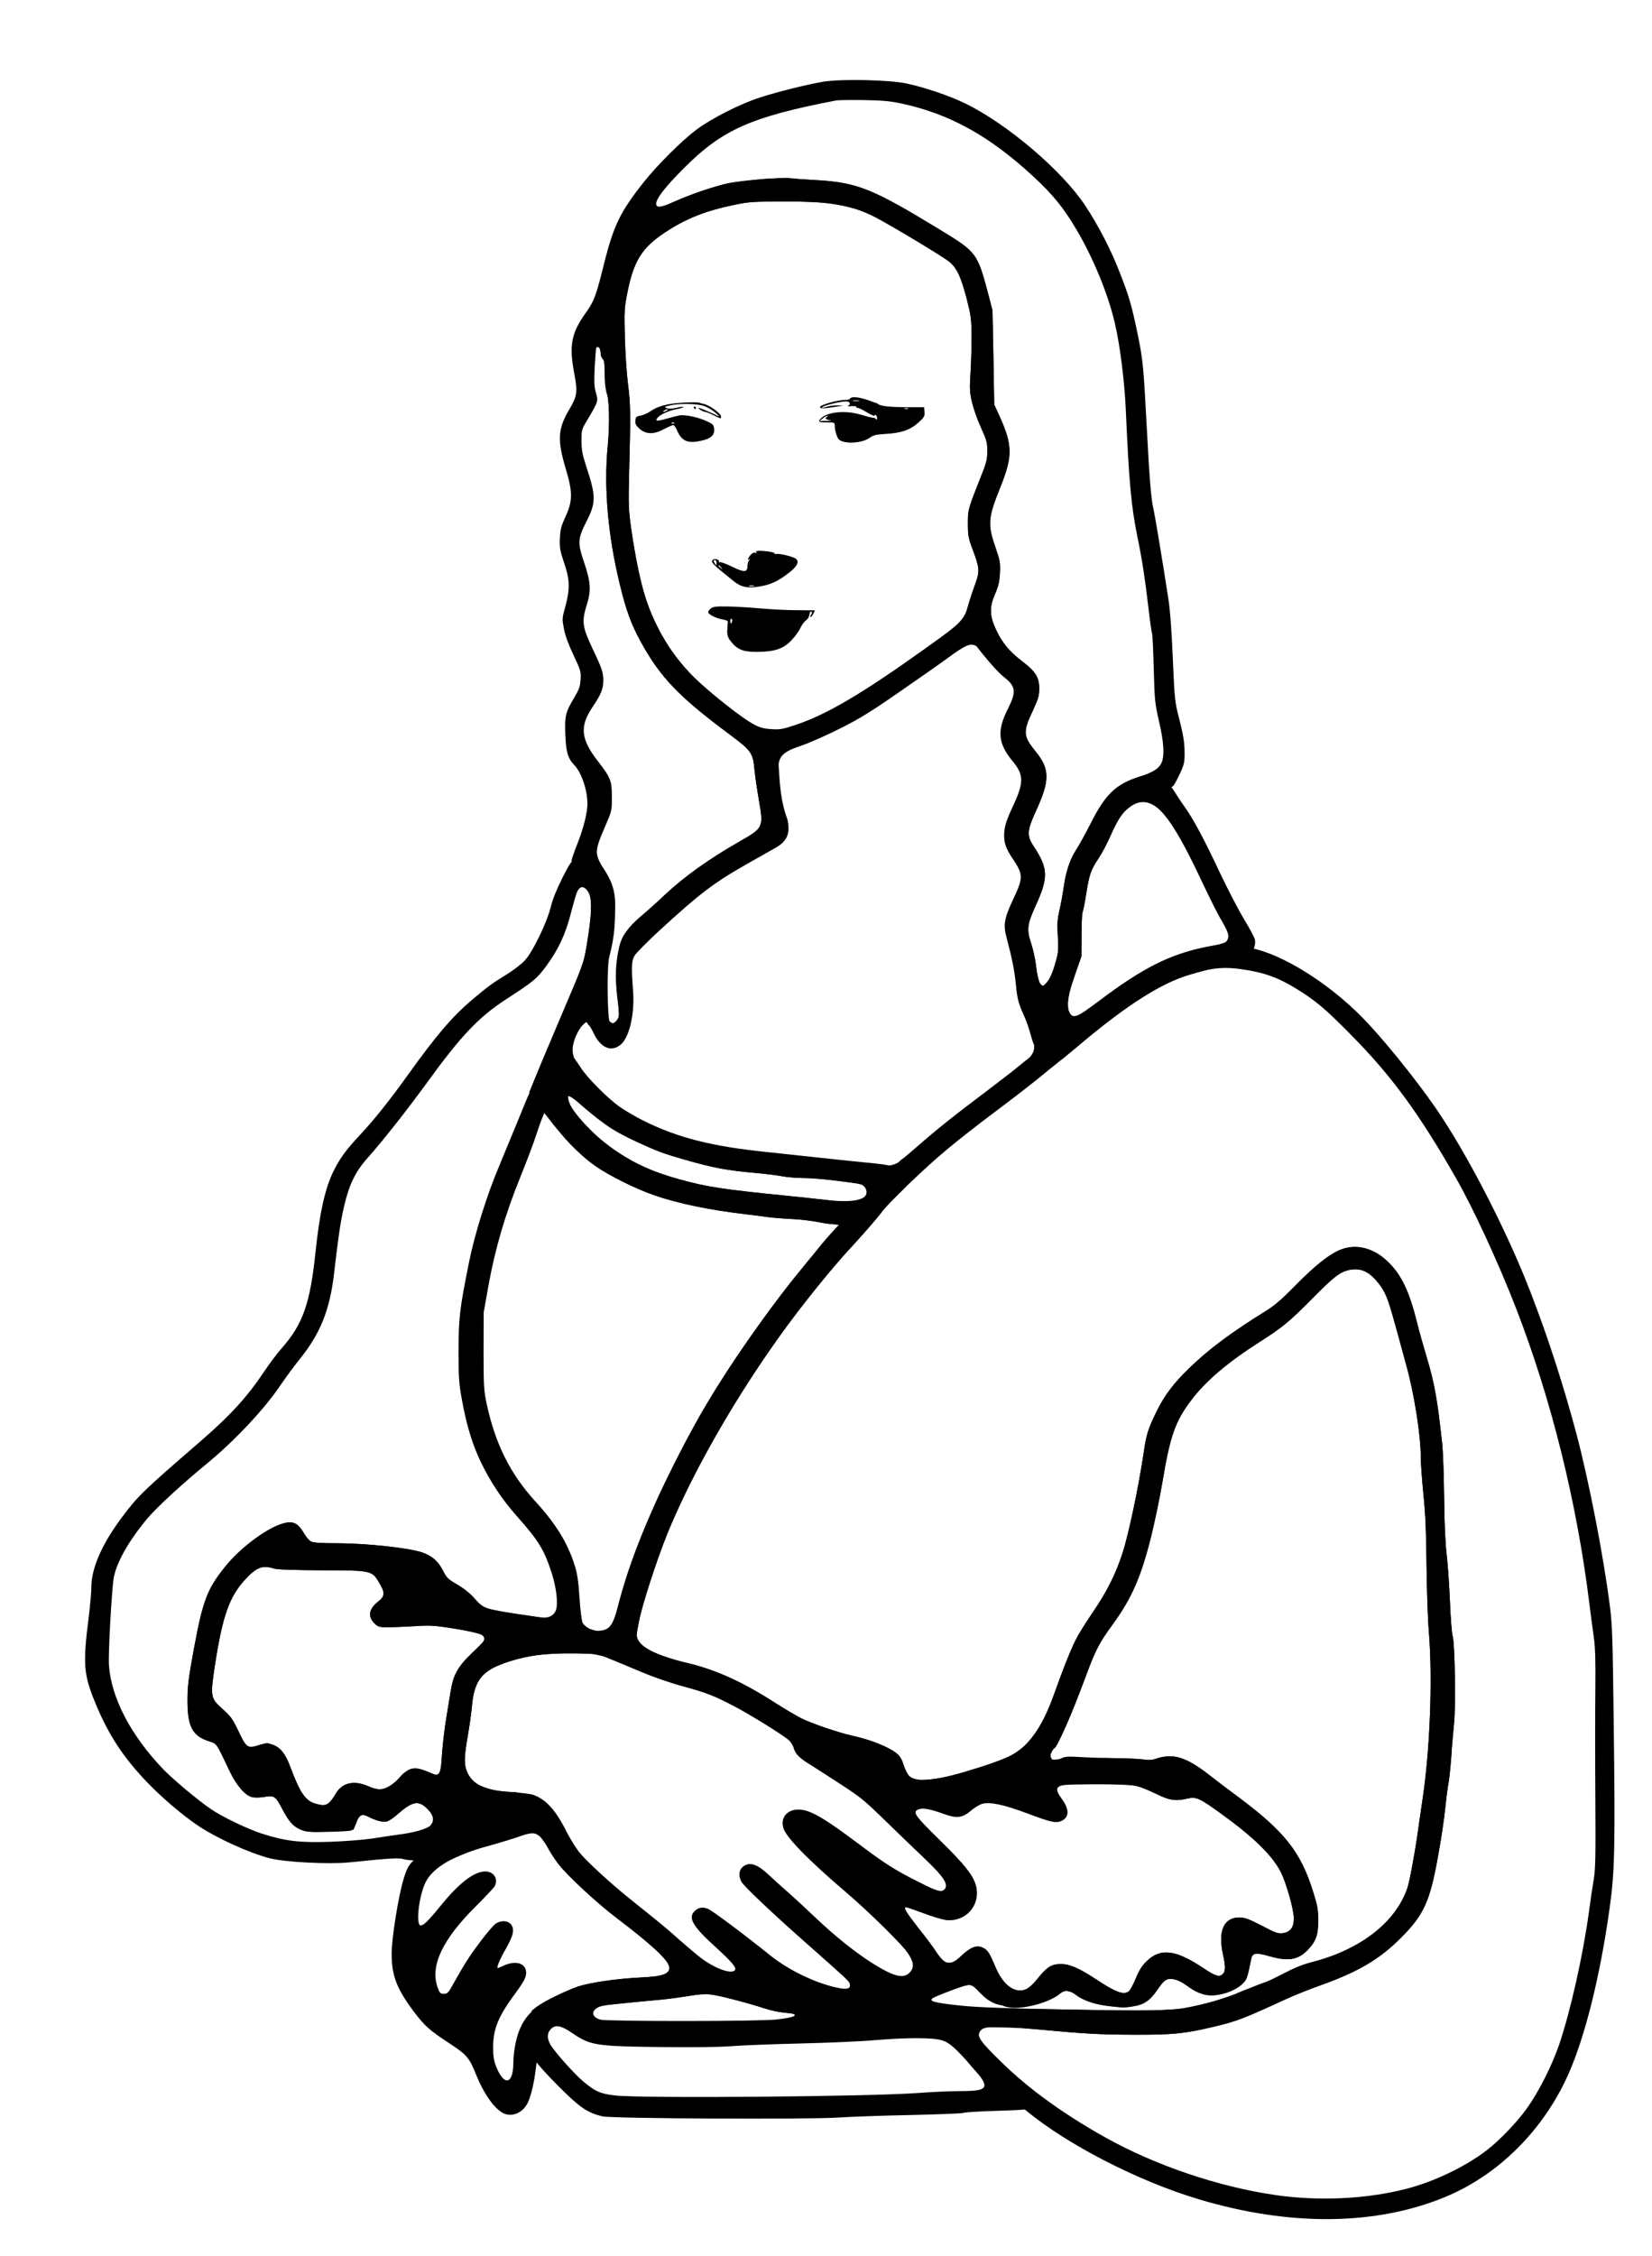 <?xml version="1.0" standalone="no"?>
<!DOCTYPE svg PUBLIC "-//W3C//DTD SVG 20010904//EN"
 "http://www.w3.org/TR/2001/REC-SVG-20010904/DTD/svg10.dtd">
<svg version="1.0" xmlns="http://www.w3.org/2000/svg"
 width="1500pt" height="2048pt" viewBox="0 0 1536 2048"
 preserveAspectRatio="xMidYMid meet">

<g transform="translate(-150,2325) scale(0.123,-0.123)"
fill="#000000" stroke="none">
<!-- dress -->
<path d="M9800 13222 c-153 -56 -227 -131 -331 -334 -39 -77 -90 -170 -114
-207 -48 -74 -79 -167 -95 -286 -6 -44 -20 -120 -31 -169 -17 -74 -19 -107
-13 -200 6 -97 4 -122 -15 -189 -23 -86 -51 -146 -75 -166 -9 -8 -26 -34 -37
-60 -19 -40 -22 -68 -24 -231 -3 -170 -1 -188 17 -218 25 -41 39 -48 110 -57
l57 -7 128 107 c375 315 625 472 848 535 61 17 146 42 191 55 44 14 90 25 102
25 35 0 127 39 149 63 29 33 46 83 39 117 -3 17 -40 86 -82 155 -41 68 -124
227 -183 352 -123 262 -203 410 -270 503 -26 36 -59 87 -75 113 -36 62 -132
127 -185 126 -20 0 -70 -12 -111 -27z m151 -212 c88 -58 198 -236 352 -566 52
-110 113 -233 136 -273 61 -103 73 -135 62 -164 -12 -30 -19 -33 -167 -62
-270 -54 -478 -159 -802 -404 -176 -133 -206 -143 -232 -80 -20 47 -6 130 47
279 l47 135 1 160 c0 88 4 165 7 171 4 6 17 69 28 140 24 149 36 184 92 267
23 33 61 106 86 161 63 141 103 201 159 236 64 41 123 41 184 0z"/>
<path d="M5570 12607 c-32 -11 -41 -24 -101 -142 -43 -87 -73 -160 -87 -220
-27 -111 -133 -331 -192 -397 -23 -26 -82 -73 -132 -104 -119 -73 -153 -98
-278 -204 -143 -122 -264 -263 -478 -562 -141 -196 -250 -333 -360 -451 -107
-114 -150 -174 -200 -272 -64 -128 -106 -314 -137 -610 -41 -394 -95 -548
-255 -730 -34 -38 -93 -117 -132 -175 -133 -199 -257 -334 -494 -539 -423
-366 -461 -402 -582 -564 -151 -201 -232 -385 -232 -529 0 -37 -9 -136 -19
-220 -46 -358 -40 -439 47 -650 100 -245 216 -422 406 -617 112 -114 253 -234
365 -310 140 -96 394 -212 551 -252 113 -29 443 -46 596 -31 320 33 383 36
417 24 20 -7 92 -12 183 -12 l149 0 90 39 c49 22 126 49 170 61 160 44 340
103 356 117 33 28 52 179 29 223 -5 10 -32 32 -60 49 -43 26 -60 31 -118 31
-86 1 -133 12 -262 62 -81 31 -122 41 -185 45 -61 4 -95 12 -145 35 -36 17
-81 33 -101 35 -47 7 -102 -19 -137 -65 -38 -50 -108 -92 -151 -92 -20 0 -56
10 -81 21 -110 50 -201 32 -250 -50 -56 -92 -75 -102 -153 -80 -78 21 -119 81
-192 276 -37 100 -73 147 -130 169 -44 16 -49 16 -99 1 -98 -31 -101 -29 -169
113 -39 82 -55 104 -116 158 -93 83 -94 91 -52 362 55 346 106 487 221 613 89
97 133 114 220 86 23 -8 149 -12 360 -13 381 -1 381 -1 437 -96 44 -74 43 -99
-8 -140 -74 -59 -82 -116 -24 -170 24 -23 35 -25 108 -24 45 0 136 4 202 8
105 7 140 5 285 -18 93 -15 182 -35 205 -46 23 -11 48 -20 57 -20 8 0 41 -9
74 -21 32 -11 106 -24 164 -29 273 -24 334 -31 411 -45 46 -8 119 -24 163 -35
43 -11 90 -20 105 -20 36 0 190 105 195 133 2 12 14 74 26 137 24 127 133 464
215 665 189 462 527 1051 879 1535 142 194 393 504 503 620 54 58 117 130 140
160 22 30 55 68 72 84 57 54 39 69 -104 87 -212 25 -390 45 -580 64 -488 48
-619 68 -823 126 -173 48 -276 91 -398 164 -121 72 -221 152 -312 250 -96 102
-130 162 -130 227 -1 27 -3 57 -6 66 -4 10 -2 67 3 127 7 88 18 137 55 245 51
150 92 256 111 283 25 36 169 511 185 614 23 140 3 246 -69 356 -59 91 -126
116 -221 84z m93 -239 c30 -40 32 -138 8 -308 -31 -214 -34 -221 -161 -520
-139 -326 -282 -669 -284 -684 -1 -6 -5 -16 -8 -22 -4 -6 -41 -95 -83 -199
-42 -103 -106 -258 -142 -344 -91 -213 -187 -520 -228 -727 -71 -354 -79 -419
-79 -669 0 -208 2 -244 26 -375 36 -195 78 -332 143 -468 72 -149 161 -283
273 -409 164 -185 204 -250 262 -428 36 -112 50 -237 31 -283 -15 -36 -46 -54
-90 -54 -54 1 -359 50 -418 67 -43 13 -61 26 -105 76 -35 40 -80 76 -131 106
-69 40 -81 51 -107 102 -35 71 -81 113 -152 139 -97 36 -424 72 -659 72 -110
0 -172 4 -188 13 -14 6 -39 36 -56 66 -39 65 -72 85 -129 77 -118 -18 -343
-180 -466 -335 -137 -174 -167 -252 -236 -626 -37 -202 -47 -273 -47 -370 -2
-203 33 -277 153 -318 73 -25 58 -4 165 -228 50 -106 116 -183 168 -197 19 -5
57 -5 94 1 76 13 85 7 138 -94 48 -91 80 -128 135 -152 49 -22 110 -24 304 -9
l98 7 20 52 c22 60 43 71 89 48 58 -30 109 -44 140 -38 16 3 57 30 91 61 107
95 158 102 224 29 42 -46 48 -85 17 -120 -22 -24 -124 -54 -230 -67 -49 -7
-141 -20 -207 -31 -68 -10 -205 -21 -320 -25 -233 -8 -339 5 -518 62 -110 36
-300 127 -384 185 -100 68 -293 230 -364 305 -244 256 -390 537 -407 784 -6
92 22 584 37 663 24 120 116 280 255 446 70 83 257 255 445 410 210 172 438
414 558 593 38 56 104 146 146 198 157 194 229 373 261 650 33 283 47 381 75
504 39 168 86 265 181 371 110 123 289 350 446 565 257 355 391 496 597 630
211 137 232 155 301 247 96 130 149 243 191 408 20 77 41 149 47 160 22 43 49
44 80 3z m-218 -1809 c42 -67 174 -197 276 -268 100 -71 303 -172 441 -220
186 -64 416 -112 703 -146 66 -8 158 -19 205 -25 47 -5 114 -10 150 -10 36 -1
101 -8 145 -16 44 -8 107 -18 140 -22 l60 -7 -57 -60 c-74 -79 -288 -340 -398
-485 -330 -439 -552 -786 -761 -1195 -226 -442 -373 -808 -459 -1146 -37 -144
-65 -178 -151 -181 -44 -1 -99 29 -116 63 -6 13 -17 97 -23 187 -8 124 -16
181 -36 244 -54 172 -143 316 -301 488 -187 206 -300 432 -365 735 -21 101
-23 133 -23 400 l1 290 37 208 c50 274 124 528 237 807 50 124 105 268 121
320 17 52 38 112 47 133 l15 38 39 -38 c22 -21 55 -63 73 -94z"/>
<path d="M11347 9656 c-84 -35 -192 -122 -341 -274 -99 -101 -153 -147 -221
-189 -258 -160 -426 -285 -573 -427 -120 -116 -190 -208 -250 -331 -63 -128
-78 -175 -97 -310 -39 -262 -115 -624 -162 -765 -51 -156 -118 -289 -225 -445
-52 -77 -110 -169 -127 -204 -31 -61 -99 -233 -163 -411 -68 -190 -136 -306
-237 -405 -52 -51 -61 -65 -61 -96 0 -45 30 -75 125 -122 111 -55 156 -61 465
-58 313 2 329 0 480 -73 101 -50 145 -56 237 -35 64 15 90 3 243 -107 251
-181 391 -316 458 -442 42 -79 102 -289 102 -357 0 -69 -27 -104 -85 -112 -36
-4 -55 3 -158 57 -99 51 -126 61 -169 62 -118 0 -163 -101 -123 -282 19 -85
19 -125 -1 -144 -26 -27 -56 -18 -143 40 -213 143 -327 158 -433 56 -36 -35
-57 -68 -83 -131 -19 -46 -42 -89 -52 -97 -40 -30 -97 -9 -250 92 -127 83
-197 114 -264 114 -69 0 -104 -21 -171 -104 -57 -71 -92 -96 -136 -96 -74 0
-142 66 -191 185 -43 103 -58 125 -98 141 -44 19 -89 0 -159 -66 -46 -44 -58
-50 -95 -50 -71 0 -156 -56 -246 -161 -42 -49 -81 -89 -85 -89 -4 0 -8 -13 -8
-29 0 -17 -4 -33 -10 -36 -5 -3 -10 -32 -10 -64 0 -50 4 -61 29 -85 l30 -29
388 4 c309 3 426 0 573 -14 379 -35 481 -40 745 -41 290 -1 385 9 597 60 178
42 226 61 548 209 63 29 180 76 260 104 290 104 451 199 615 365 168 170 214
271 274 607 23 123 48 291 56 372 8 82 20 168 25 192 5 24 14 110 20 192 5 81
15 195 21 253 14 129 6 597 -10 655 -7 22 -16 139 -21 260 -5 121 -16 283 -25
359 -11 92 -17 238 -19 430 -2 160 -8 341 -14 401 -36 337 -59 468 -122 675
-21 69 -52 179 -68 245 -61 243 -120 366 -224 465 -109 104 -243 136 -361 86z
m219 -178 c28 -19 66 -60 91 -96 44 -64 60 -110 129 -362 20 -74 47 -173 60
-220 64 -227 114 -544 114 -720 0 -41 9 -165 20 -275 15 -146 21 -290 23 -535
2 -184 10 -411 18 -505 29 -358 8 -899 -51 -1280 -10 -66 -21 -142 -25 -170
-19 -153 -68 -425 -86 -478 -87 -260 -354 -468 -720 -562 -66 -17 -137 -46
-223 -90 -69 -36 -131 -65 -138 -65 -7 0 -75 -27 -150 -59 -126 -54 -396 -136
-458 -139 -14 -1 -97 -6 -185 -11 -88 -5 -216 -7 -285 -5 -69 3 -341 9 -605
14 -354 8 -524 15 -649 30 -162 18 -202 29 -180 49 17 17 249 104 277 104 22
0 42 -14 85 -60 76 -80 135 -103 268 -103 55 0 122 7 157 16 58 15 156 58 167
74 3 4 16 13 28 19 30 16 67 7 110 -25 45 -35 121 -59 247 -80 92 -15 117 -16
169 -5 33 7 72 19 86 26 26 13 111 102 143 149 35 52 109 44 194 -21 109 -83
257 -87 376 -10 55 35 69 58 87 137 6 30 15 69 19 85 9 40 38 43 138 14 141
-40 214 -28 287 47 63 65 81 116 80 224 0 81 -6 113 -38 215 -95 305 -216 457
-575 724 -64 47 -159 119 -211 160 -170 133 -274 166 -394 125 -37 -13 -61
-15 -105 -8 -31 4 -121 8 -201 9 -80 1 -199 5 -265 9 -101 6 -125 5 -152 -9
-18 -9 -43 -15 -55 -13 -33 4 -36 51 -6 81 41 41 131 243 249 562 68 185 101
248 198 380 145 199 216 360 293 670 27 110 65 292 84 405 59 354 97 461 218
621 110 146 275 286 518 441 172 109 229 157 403 333 179 182 229 215 321 215
42 0 61 -6 100 -32z"/>

<!-- scarf -->
<path d="M10331 11945 c-269 -56 -477 -161 -799 -404 -64 -48 -128 -94 -142
-101 -14 -7 -57 -42 -96 -79 -39 -36 -105 -93 -148 -125 -42 -32 -86 -72 -97
-87 -11 -16 -25 -29 -30 -29 -5 0 -42 -28 -82 -61 -39 -34 -158 -125 -262
-204 -239 -179 -381 -293 -513 -409 -57 -50 -113 -97 -126 -105 -12 -7 -39
-37 -60 -67 -21 -30 -73 -84 -117 -121 -43 -36 -79 -70 -79 -75 0 -4 -61 -69
-135 -144 -74 -74 -168 -177 -209 -227 -40 -51 -120 -149 -177 -218 -218 -266
-509 -681 -699 -999 -117 -194 -306 -562 -403 -785 -132 -301 -207 -510 -267
-746 -24 -93 -44 -137 -71 -159 -16 -13 -17 -19 -6 -50 7 -19 15 -40 19 -45 3
-6 9 -27 13 -47 4 -20 16 -44 26 -54 10 -9 19 -22 19 -29 0 -6 10 -21 23 -32
37 -34 312 -142 467 -183 174 -47 234 -70 382 -147 118 -61 375 -220 418 -258
14 -12 39 -25 56 -28 17 -3 58 -21 90 -40 80 -47 202 -87 262 -87 39 0 66 -8
119 -37 37 -20 111 -58 163 -84 79 -40 103 -57 140 -105 68 -86 94 -94 309
-94 216 0 293 16 451 96 59 30 113 54 119 54 23 0 73 32 132 83 32 29 75 65
95 82 20 16 43 44 51 62 7 18 17 33 22 33 19 0 135 266 242 555 68 184 101
248 198 380 145 199 216 360 293 670 27 110 65 292 84 405 59 354 97 461 218
621 110 146 275 286 518 441 172 109 229 157 403 333 120 122 174 169 214 189
117 56 213 23 298 -102 44 -64 60 -110 129 -362 20 -74 47 -173 60 -220 64
-227 114 -544 114 -720 0 -41 9 -165 20 -275 15 -146 21 -290 23 -535 2 -184
10 -411 18 -505 29 -358 8 -899 -51 -1280 -10 -66 -21 -142 -25 -170 -19 -153
-68 -425 -86 -478 -87 -261 -354 -468 -723 -563 -65 -16 -133 -43 -200 -79
-55 -29 -119 -60 -141 -68 -164 -62 -214 -81 -246 -98 -61 -30 -319 -97 -424
-108 -121 -14 -351 -14 -1050 -1 -391 7 -549 7 -573 -1 -20 -7 -45 -27 -63
-51 -42 -60 -39 -103 16 -216 66 -136 172 -253 323 -353 64 -43 153 -108 197
-145 309 -257 849 -535 1305 -671 689 -207 1342 -200 1867 18 401 167 739 504
927 924 128 287 243 750 314 1265 38 274 42 444 29 1470 -7 557 -10 666 -28
805 -49 383 -159 949 -255 1310 -97 362 -211 716 -344 1060 -162 422 -436 964
-667 1318 -131 203 -381 520 -562 715 -244 264 -596 497 -846 561 -160 41
-245 45 -384 16z m324 -175 c138 -24 231 -59 356 -135 150 -91 224 -153 420
-352 308 -311 517 -597 797 -1088 129 -225 321 -642 452 -980 267 -690 460
-1467 555 -2240 9 -71 23 -181 32 -242 12 -87 14 -179 12 -400 -2 -159 -2
-524 0 -813 3 -443 1 -540 -12 -620 -9 -52 -26 -165 -37 -250 -45 -328 -140
-750 -225 -1000 -56 -161 -151 -350 -243 -480 -69 -98 -209 -245 -304 -317
-159 -123 -398 -238 -610 -292 -300 -77 -657 -94 -984 -47 -432 62 -913 225
-1291 437 -339 189 -627 403 -839 621 -121 124 -136 155 -93 194 28 25 154 26
409 2 372 -35 480 -41 745 -42 290 -1 385 9 597 60 178 42 226 61 548 209 63
29 180 76 260 104 290 104 451 199 615 365 168 170 214 271 274 607 23 123 48
291 56 372 8 82 20 168 25 192 5 24 14 110 20 192 5 81 15 195 21 253 14 129
6 597 -10 655 -7 22 -16 139 -21 260 -5 121 -16 283 -25 359 -11 92 -17 238
-19 430 -2 160 -8 341 -14 401 -36 337 -59 468 -122 675 -21 69 -52 179 -68
245 -61 243 -120 366 -224 465 -106 102 -234 134 -351 90 -84 -32 -199 -122
-350 -277 -100 -102 -154 -148 -222 -190 -258 -160 -426 -285 -573 -427 -120
-116 -190 -208 -250 -331 -63 -128 -78 -175 -97 -310 -39 -262 -115 -624 -162
-765 -51 -156 -118 -289 -225 -445 -130 -192 -164 -262 -290 -614 -95 -266
-198 -405 -351 -476 -101 -46 -361 -129 -491 -155 -132 -27 -215 -24 -252 11
-13 12 -31 45 -40 73 -9 28 -25 63 -35 77 -35 49 -191 117 -354 154 -105 23
-311 93 -388 132 -38 19 -125 70 -193 114 -249 160 -460 256 -669 304 -206 47
-341 111 -371 174 -16 32 -15 41 6 145 25 126 137 468 215 661 290 710 864
1598 1417 2193 83 90 171 191 195 225 51 72 330 341 511 493 70 58 224 179
342 267 222 166 473 365 665 527 337 284 604 453 810 516 190 57 277 64 450
34z"/>

<!-- sleeves -->
<path d="M3340 7583 c-120 -41 -308 -184 -413 -313 -141 -174 -173 -258 -243
-635 -37 -202 -47 -273 -47 -370 -2 -203 33 -277 153 -318 73 -25 58 -4 165
-228 50 -106 116 -183 168 -197 19 -5 57 -5 94 1 76 13 85 7 138 -94 48 -91
80 -128 135 -152 40 -18 63 -20 203 -18 87 1 168 6 180 10 14 6 28 26 40 59
20 59 42 70 88 47 58 -30 109 -44 140 -38 16 3 57 30 91 61 110 97 157 102
229 23 l44 -48 150 -12 c83 -6 185 -14 228 -17 44 -3 98 -12 120 -20 41 -15
186 -44 219 -44 21 0 38 55 38 128 0 68 -9 83 -68 120 -41 25 -60 30 -142 34
-198 11 -301 82 -316 215 -4 30 3 101 19 193 14 80 29 183 33 230 12 147 47
224 130 281 65 44 231 96 367 114 154 20 384 20 460 0 32 -8 70 -15 84 -15 27
0 153 75 153 91 0 12 -100 67 -135 74 -45 9 -160 43 -255 76 -47 16 -116 33
-155 38 -38 6 -86 13 -105 16 -19 4 -110 18 -202 31 -238 35 -256 42 -320 115
-35 40 -80 76 -131 106 -69 40 -81 51 -107 102 -35 71 -81 113 -152 139 -97
36 -424 72 -659 72 -110 0 -172 4 -188 13 -14 6 -39 36 -56 66 -48 81 -86 95
-175 64z m-50 -334 c23 -8 149 -12 360 -13 381 -1 381 -1 437 -96 44 -74 43
-99 -8 -140 -74 -59 -82 -116 -24 -170 24 -23 35 -25 108 -24 45 0 136 4 202
8 105 7 140 5 282 -18 90 -14 179 -32 198 -40 44 -19 46 -47 7 -84 -176 -166
-204 -209 -227 -358 -8 -49 -24 -145 -35 -214 -11 -69 -24 -183 -29 -253 -10
-151 -20 -170 -74 -148 -140 57 -165 55 -241 -24 -93 -97 -148 -114 -236 -74
-110 50 -201 32 -250 -50 -56 -92 -75 -102 -153 -80 -78 21 -119 81 -192 276
-37 100 -73 147 -130 169 -44 16 -49 16 -99 1 -98 -31 -101 -29 -169 113 -39
82 -55 104 -116 158 -93 83 -94 91 -52 362 54 341 106 486 217 609 91 100 137
118 224 90z"/>
<path d="M9965 5814 c-29 -12 -56 -14 -100 -8 -166 20 -638 11 -855 -17 -41
-5 -136 -13 -210 -19 -109 -7 -155 -16 -242 -44 -181 -59 -294 -78 -458 -78
-186 0 -250 -11 -321 -54 -61 -36 -90 -64 -70 -64 7 0 94 -80 194 -177 101
-98 237 -230 304 -293 151 -144 188 -201 151 -238 -21 -21 -56 -13 -155 38
-87 45 -107 52 -179 57 l-81 6 -42 -38 c-56 -51 -71 -83 -71 -150 0 -84 41
-162 139 -263 108 -110 136 -150 161 -233 25 -80 23 -95 -24 -166 -19 -28 -31
-54 -28 -57 3 -3 50 -6 104 -6 94 0 104 2 216 47 145 57 165 58 208 9 33 -39
72 -65 134 -91 19 -8 48 -22 63 -30 84 -44 331 9 431 92 36 30 72 26 123 -13
72 -55 203 -88 348 -88 146 0 199 29 278 150 18 27 44 53 59 58 38 13 95 -6
159 -54 71 -53 136 -74 205 -66 79 9 160 43 203 84 38 37 39 40 69 192 9 45
35 49 139 19 141 -40 214 -28 287 47 63 65 81 116 80 224 0 81 -6 113 -38 215
-95 305 -216 457 -575 724 -64 47 -159 119 -211 160 -128 100 -215 141 -295
140 -33 0 -78 -7 -100 -15z m-154 -208 c30 -8 97 -35 149 -60 101 -50 145 -56
237 -35 64 15 90 3 243 -107 251 -181 391 -316 458 -442 42 -79 102 -289 102
-357 0 -69 -27 -104 -85 -112 -36 -4 -55 3 -158 57 -99 51 -126 61 -169 62
-118 0 -163 -101 -123 -282 19 -85 19 -125 -1 -144 -26 -27 -56 -18 -143 40
-213 143 -327 158 -433 56 -36 -35 -57 -68 -83 -131 -19 -46 -42 -89 -52 -97
-40 -30 -97 -9 -250 92 -127 83 -197 114 -264 114 -69 0 -104 -21 -171 -104
-57 -71 -92 -96 -136 -96 -74 0 -142 66 -191 185 -43 103 -58 125 -98 141 -44
19 -89 0 -159 -66 -83 -78 -126 -68 -196 45 -14 22 -71 98 -127 168 -93 119
-116 157 -92 157 5 0 63 -20 128 -44 66 -25 142 -48 170 -52 147 -19 262 104
232 248 -18 82 -81 163 -275 353 -194 190 -211 215 -159 235 31 12 88 1 190
-36 96 -35 139 -30 204 25 28 24 67 47 86 52 58 16 162 -6 336 -71 188 -71
224 -78 267 -56 56 29 55 87 -4 167 -44 60 -44 85 -1 98 55 16 504 13 568 -3z"/>

<!-- skin -->
<path d="M6938 17745 c-81 -7 -172 -19 -204 -25 -146 -30 -465 -150 -509 -190
-11 -10 -30 -22 -42 -27 -12 -4 -62 -52 -111 -107 -100 -109 -192 -264 -217
-364 -33 -134 -54 -364 -57 -627 -1 -146 2 -266 7 -275 20 -32 24 -233 9 -395
-31 -317 1 -681 92 -1053 47 -194 85 -297 156 -427 149 -272 289 -418 680
-708 160 -120 170 -134 182 -272 4 -38 18 -136 32 -218 36 -210 36 -210 -151
-317 -231 -132 -420 -268 -565 -405 -52 -50 -132 -121 -177 -159 -97 -81 -144
-148 -163 -230 -28 -127 -32 -229 -15 -377 17 -139 17 -147 0 -172 -9 -15 -25
-27 -34 -27 -9 0 -38 24 -64 54 -64 72 -142 95 -205 62 -62 -33 -184 -205
-197 -278 -7 -39 25 -199 51 -254 10 -21 42 -61 71 -89 29 -27 53 -54 54 -60
0 -15 177 -161 267 -222 70 -47 251 -135 377 -184 93 -36 357 -109 464 -128
58 -11 169 -25 246 -31 77 -7 173 -18 214 -26 40 -8 117 -14 170 -14 53 0 184
-12 291 -27 107 -15 240 -27 295 -28 93 0 104 2 162 32 87 45 191 120 340 247
70 59 225 181 343 269 310 232 450 346 450 367 0 9 -6 55 -14 101 -8 46 -17
131 -21 189 -10 166 -23 239 -54 299 -20 40 -31 83 -39 151 -7 53 -23 129 -37
170 -36 104 -31 148 32 285 99 215 97 285 -14 452 -52 78 -50 119 14 259 110
238 110 323 1 457 -95 117 -97 149 -21 309 42 91 48 111 48 169 0 85 -27 126
-135 209 -91 70 -145 135 -192 235 -48 103 -50 169 -8 266 26 58 34 92 38 159
4 79 1 94 -31 187 -63 182 -60 229 32 458 97 240 96 321 -5 545 l-39 85 -6
355 -7 355 -31 120 c-84 317 -87 321 -368 492 -501 305 -619 354 -913 373
-282 18 -324 19 -472 5z m555 -180 c150 -23 240 -50 347 -106 122 -64 487
-283 548 -329 62 -47 94 -113 139 -285 32 -126 36 -154 37 -280 0 -77 -3 -203
-8 -280 -8 -125 -6 -149 12 -226 12 -48 42 -134 68 -190 42 -92 47 -112 47
-174 0 -57 -6 -87 -37 -165 -112 -284 -110 -277 -110 -385 0 -90 4 -110 36
-195 52 -139 54 -164 23 -251 -15 -41 -37 -108 -49 -150 -40 -136 -50 -146
-336 -350 -474 -339 -742 -497 -977 -575 -95 -32 -116 -36 -183 -32 -98 6
-139 28 -336 178 -273 210 -418 376 -534 615 -89 181 -142 385 -191 734 -18
130 -20 174 -14 406 12 445 11 523 -8 670 -10 77 -21 237 -24 355 -5 193 -4
226 16 326 48 251 109 352 286 469 158 105 307 164 530 211 97 20 140 23 363
23 177 1 282 -4 355 -14z m1107 -3345 c10 -5 48 -48 84 -94 37 -47 93 -106
126 -131 33 -25 65 -55 71 -67 20 -37 12 -85 -29 -175 -88 -190 -82 -266 32
-403 84 -101 86 -159 9 -326 -59 -126 -73 -171 -73 -235 0 -60 15 -102 62
-172 83 -123 84 -145 8 -307 -70 -148 -78 -196 -51 -296 41 -150 60 -250 70
-357 8 -77 18 -126 37 -170 43 -101 85 -229 90 -277 9 -78 -24 -112 -326 -338
-238 -178 -405 -310 -520 -412 -193 -170 -211 -178 -355 -161 -49 5 -157 17
-240 26 -82 8 -211 22 -285 30 -74 8 -205 22 -290 31 -417 42 -679 108 -935
237 -171 85 -289 177 -417 324 -88 101 -120 161 -120 223 0 56 37 146 77 186
26 26 27 26 47 8 11 -11 32 -43 45 -72 48 -99 126 -132 190 -78 57 48 101 252
88 409 -15 180 -13 219 17 264 23 35 244 245 407 387 154 133 334 252 598 394
158 85 180 131 132 282 -34 110 -49 197 -49 292 0 148 19 172 189 230 53 18
179 74 281 125 151 76 235 128 455 281 149 103 311 216 359 252 138 101 171
114 216 90z"/>
<path d="M5130 6775 c-196 -30 -216 -37 -265 -87 -22 -24 -69 -70 -103 -103
-80 -76 -118 -152 -137 -271 -8 -49 -24 -145 -35 -214 -11 -69 -24 -181 -29
-250 -9 -122 -8 -126 15 -167 62 -107 180 -173 374 -208 141 -25 201 -44 232
-76 15 -15 28 -32 28 -38 0 -23 -33 -41 -78 -41 -26 0 -69 -7 -96 -15 -27 -8
-70 -15 -95 -15 -68 -1 -127 -16 -206 -55 -149 -73 -268 -125 -299 -130 -20
-4 -52 -26 -84 -56 -46 -44 -54 -59 -82 -147 -38 -124 -90 -446 -90 -562 0
-168 37 -265 169 -441 83 -110 117 -140 287 -251 112 -74 133 -100 183 -225
57 -142 135 -253 203 -289 66 -34 149 0 187 78 25 52 49 154 62 268 18 147 42
211 111 291 51 59 75 77 149 113 82 41 141 58 214 62 17 1 102 9 190 18 88 9
210 21 270 26 61 6 151 18 200 26 50 9 117 16 150 16 62 1 255 -45 432 -103
104 -34 227 -50 299 -38 27 4 146 5 264 2 226 -6 337 4 361 34 28 33 88 52
195 63 142 14 194 31 237 79 68 76 73 157 11 213 -19 18 -47 52 -63 77 -15 25
-74 104 -130 174 -93 119 -116 157 -92 157 5 0 63 -20 128 -44 66 -25 142 -48
170 -52 147 -19 262 104 232 248 -18 82 -81 163 -275 353 -178 174 -206 210
-174 230 6 3 7 18 4 33 -14 63 -58 201 -80 247 -12 28 -26 61 -29 75 -14 47
-44 77 -112 112 -75 39 -161 69 -268 93 -105 23 -311 93 -388 132 -38 19 -124
70 -192 113 -253 163 -447 251 -670 305 -141 34 -263 78 -313 113 -15 11 -54
28 -87 39 -33 12 -98 35 -144 52 -48 18 -103 31 -130 31 -25 0 -73 7 -106 15
-93 22 -329 18 -505 -10z m700 -209 c52 -21 165 -68 250 -103 85 -36 220 -82
300 -103 174 -47 234 -70 382 -147 126 -65 378 -222 421 -261 15 -15 32 -42
37 -62 12 -43 44 -75 130 -127 36 -22 139 -89 230 -148 146 -95 184 -126 335
-274 94 -91 225 -218 292 -281 154 -146 190 -205 148 -240 -25 -21 -67 -5
-249 90 -145 76 -210 119 -405 265 -237 178 -340 240 -422 251 -97 13 -162
-50 -139 -135 19 -71 186 -242 480 -493 169 -144 430 -402 469 -462 39 -62 41
-107 6 -141 -47 -48 -118 -30 -277 69 -129 81 -285 205 -433 346 -66 63 -156
146 -200 185 -44 38 -112 100 -152 137 -84 78 -134 98 -182 74 -44 -23 -54
-72 -27 -124 18 -33 226 -231 481 -456 321 -284 332 -294 338 -315 9 -36 -16
-45 -84 -32 -169 34 -374 132 -519 248 -190 153 -434 336 -468 350 -40 17 -74
11 -102 -17 -51 -51 -14 -115 154 -267 139 -127 171 -167 146 -184 -36 -23
-155 23 -253 98 -34 26 -109 90 -167 141 -96 86 -144 125 -373 308 -137 110
-316 274 -371 340 -30 36 -75 108 -102 161 -82 165 -157 248 -254 282 -19 7
-93 16 -165 21 -188 12 -277 48 -324 130 -34 61 -36 118 -8 280 14 80 29 183
33 230 17 206 74 277 277 345 143 48 274 64 492 62 l180 -3 95 -38z m-532
-1340 c16 -14 43 -52 61 -85 17 -33 52 -87 77 -120 67 -89 292 -298 449 -417
247 -187 378 -307 391 -359 15 -59 -44 -80 -246 -89 -149 -6 -354 -37 -442
-66 -35 -12 -114 -46 -177 -77 -183 -88 -259 -180 -295 -355 -9 -42 -16 -107
-16 -143 0 -166 -71 -181 -131 -27 -17 44 -22 77 -22 147 1 137 41 233 169
405 72 98 87 132 79 172 -13 58 -83 74 -164 38 -24 -11 -45 -20 -48 -20 -13 0
13 63 59 143 59 103 69 151 40 187 -24 30 -75 32 -116 5 -16 -11 -69 -73 -117
-137 -84 -112 -115 -161 -206 -323 -34 -62 -42 -70 -68 -70 -27 0 -32 5 -48
50 -57 162 37 361 289 611 72 72 137 141 143 152 29 55 -7 112 -71 112 -84 0
-198 -87 -338 -260 -98 -120 -134 -154 -154 -147 -34 13 -8 227 40 324 56 116
226 212 496 283 62 16 151 43 198 59 104 37 130 38 168 7z"/>

<!-- hair -->
<path d="M7445 18485 c-121 -20 -347 -76 -482 -120 -147 -47 -366 -158 -478
-242 -109 -81 -293 -264 -396 -393 -181 -228 -231 -330 -305 -627 -59 -238
-74 -278 -138 -367 -109 -153 -126 -245 -85 -459 26 -136 21 -170 -37 -267
-88 -147 -93 -232 -28 -450 53 -176 53 -244 -1 -360 -33 -72 -40 -97 -43 -165
-3 -72 0 -93 33 -190 43 -128 44 -193 6 -334 -23 -82 -23 -87 -8 -164 10 -51
36 -121 73 -198 53 -113 56 -123 52 -182 -3 -53 -11 -75 -51 -142 -63 -106
-70 -137 -64 -275 5 -132 19 -179 70 -232 53 -56 97 -188 97 -290 0 -67 -29
-182 -75 -300 -25 -62 -45 -121 -45 -130 0 -9 11 -29 24 -45 46 -55 76 -106
76 -130 0 -13 10 -37 21 -53 34 -45 35 -137 5 -336 -14 -94 -31 -189 -39 -212
-29 -83 5 -444 44 -468 6 -3 22 -30 36 -60 53 -112 136 -146 207 -84 64 57
104 233 91 405 -14 189 -12 226 13 268 13 20 96 104 184 185 314 288 411 361
669 508 90 51 186 105 214 121 65 37 95 82 95 144 0 26 -5 60 -10 74 -33 88
-52 192 -60 332 -7 130 -13 163 -37 223 -21 56 -34 75 -58 87 -16 8 -41 25
-55 37 -14 13 -42 33 -64 45 -82 46 -336 251 -437 351 -158 158 -285 364 -358
586 -35 105 -83 335 -112 543 -18 130 -20 174 -14 406 12 445 11 523 -8 670
-10 77 -21 237 -24 355 -5 193 -4 226 16 326 48 251 110 352 286 469 162 107
309 165 531 210 110 23 146 25 368 25 359 0 518 -28 696 -121 122 -64 487
-283 548 -329 62 -47 94 -113 139 -285 32 -126 36 -154 37 -280 0 -77 -3 -203
-8 -280 -8 -125 -6 -149 12 -226 12 -48 42 -134 68 -190 42 -92 47 -112 47
-174 0 -57 -6 -87 -37 -165 -112 -284 -110 -277 -110 -385 0 -90 4 -110 36
-195 52 -139 54 -164 23 -251 -78 -215 -95 -295 -75 -355 19 -58 212 -298 286
-356 92 -72 98 -111 34 -239 -86 -169 -77 -264 34 -399 84 -101 86 -159 9
-326 -59 -126 -73 -171 -73 -235 0 -60 15 -102 62 -172 83 -123 84 -145 8
-307 -70 -148 -78 -196 -51 -296 40 -149 60 -250 70 -354 10 -107 20 -143 64
-240 14 -30 36 -93 48 -139 20 -73 29 -90 68 -128 56 -55 83 -66 136 -57 29 4
57 22 103 61 34 30 62 60 62 67 0 6 -16 50 -36 96 -69 163 -69 216 3 420 l47
135 1 160 c0 88 4 165 7 171 4 6 17 69 28 140 24 151 33 178 97 275 26 41 66
115 87 165 59 139 99 191 181 241 38 23 84 44 102 48 47 8 175 69 194 91 8 11
31 53 50 94 31 69 34 83 33 165 -1 69 -10 124 -38 235 -37 143 -37 150 -51
470 -9 204 -21 372 -34 450 -53 341 -103 639 -115 689 -14 57 -29 236 -46 571
-27 504 -30 539 -71 739 -47 224 -62 276 -136 466 -66 171 -160 352 -261 505
-173 262 -590 617 -907 771 -119 58 -303 120 -441 150 -131 28 -490 36 -629
14z m584 -164 c367 -78 670 -245 1003 -554 145 -134 227 -234 326 -402 128
-217 239 -488 290 -710 38 -162 73 -442 82 -655 24 -546 41 -729 89 -962 33
-159 58 -321 81 -523 12 -104 25 -194 28 -200 4 -5 9 -125 13 -265 6 -240 9
-263 39 -395 39 -165 44 -272 17 -323 -23 -42 -61 -65 -172 -102 -173 -58
-248 -130 -356 -342 -39 -77 -90 -170 -114 -207 -48 -74 -79 -167 -95 -286 -6
-44 -20 -120 -31 -169 -17 -74 -19 -107 -13 -200 6 -97 4 -122 -15 -189 -24
-89 -50 -144 -79 -170 -18 -17 -21 -17 -36 -2 -19 20 -23 34 -36 145 -5 47
-22 120 -36 164 -35 104 -30 144 33 282 99 214 96 284 -14 451 -52 78 -50 119
14 259 110 238 110 323 1 457 -95 117 -97 149 -21 309 42 91 48 111 48 169 0
85 -27 126 -135 209 -91 70 -145 135 -192 235 -48 103 -50 169 -8 266 26 58
34 92 38 159 4 79 1 94 -31 187 -63 182 -60 229 32 458 97 240 96 321 -5 545
l-39 85 -6 355 -7 355 -31 120 c-84 317 -87 321 -368 492 -507 309 -619 354
-923 373 -91 5 -183 13 -205 16 -69 10 -416 -24 -518 -51 -114 -29 -242 -74
-358 -126 -105 -46 -139 -50 -139 -16 0 39 69 128 209 268 290 291 507 388
1151 512 14 3 106 4 205 3 141 -2 203 -8 284 -25z m-2275 -1857 c3 -9 6 -26 6
-39 0 -12 7 -28 15 -35 11 -10 15 -36 15 -111 0 -61 5 -113 14 -136 22 -59 26
-240 9 -413 -30 -311 2 -678 93 -1048 47 -194 85 -297 156 -427 149 -272 289
-418 680 -708 160 -120 170 -134 182 -272 4 -38 18 -136 32 -218 36 -210 36
-210 -151 -317 -231 -132 -420 -268 -565 -405 -52 -50 -130 -119 -173 -155
-43 -36 -87 -82 -98 -102 -11 -21 -23 -38 -27 -38 -12 0 -40 -86 -53 -163 -11
-65 -9 -191 7 -388 5 -63 3 -81 -11 -103 -20 -30 -37 -33 -55 -11 -20 24 -24
423 -5 495 31 121 42 201 44 327 3 162 -12 221 -80 330 -77 122 -77 140 3 326
53 122 53 122 53 227 0 121 -10 146 -102 265 -135 172 -144 268 -42 418 59 86
79 134 79 193 0 65 -8 91 -83 248 -76 161 -81 203 -42 327 34 107 30 173 -19
318 -51 148 -49 183 13 305 77 150 77 196 3 421 -30 91 -36 125 -37 195 0 83
1 87 45 160 82 138 83 142 64 205 -13 45 -14 81 -9 193 4 75 9 140 12 145 7
12 21 8 27 -9z"/>

<!-- face -->
<path d="M7645 16090 c-4 -6 -18 -10 -33 -10 -57 2 -199 -39 -194 -55 3 -11
31 -11 117 3 l60 9 -46 2 c-25 0 -60 -4 -78 -10 -18 -6 -34 -9 -37 -6 -7 7 87
34 150 43 36 5 50 3 57 -7 5 -9 3 -16 -9 -21 -10 -5 0 -7 25 -5 23 1 39 -1 37
-5 -3 -5 1 -8 8 -8 8 0 40 -15 71 -34 31 -19 57 -30 57 -25 0 6 5 7 10 4 6 -3
10 -14 10 -23 0 -10 -3 -13 -8 -7 -4 6 -16 11 -27 11 -11 1 -51 11 -90 23
-111 33 -244 22 -296 -25 -31 -28 -23 -34 41 -34 59 0 60 0 60 -29 0 -34 19
-93 34 -103 48 -34 175 -24 230 16 25 19 47 25 121 29 118 7 185 30 246 85 45
40 50 49 47 81 l-3 36 -135 0 c-130 1 -194 8 -215 25 -5 5 -12 8 -15 8 -3 0
-16 4 -30 10 -85 33 -153 42 -165 22z m68 -17 c-13 -2 -33 -2 -45 0 -13 2 -3
4 22 4 25 0 35 -2 23 -4z m370 -60 c-7 -2 -19 -2 -25 0 -7 3 -2 5 12 5 14 0
19 -2 13 -5z m-610 -60 c-23 -9 -13 -22 20 -26 20 -2 12 -4 -23 -5 l-55 -1 24
19 c13 11 28 20 35 19 7 0 7 -2 -1 -6z"/>
<path d="M6380 16059 c-118 -7 -189 -26 -246 -66 -21 -14 -55 -29 -74 -32 -30
-5 -35 -10 -38 -37 -2 -25 4 -37 33 -63 49 -42 108 -43 185 -1 30 16 61 29 68
30 7 0 20 -17 28 -37 34 -82 80 -104 177 -83 78 16 109 42 105 89 -3 32 -8 38
-53 59 -62 30 -168 53 -209 45 -17 -3 -62 -14 -99 -25 -71 -21 -89 -19 -67 7
21 25 79 52 143 65 32 6 56 14 53 17 -3 3 -27 0 -53 -6 -30 -8 -58 -9 -73 -3
-22 8 -20 10 23 20 66 17 205 15 259 -4 25 -8 63 -31 85 -50 35 -33 36 -34 8
-20 -39 20 -125 56 -133 56 -13 -1 32 -30 46 -30 8 0 36 -11 64 -25 58 -29 58
-29 58 -11 0 25 -93 91 -137 97 -5 1 -17 4 -28 8 -11 4 -67 4 -125 0z m-120
-59 c-8 -5 -19 -10 -25 -10 -5 0 -3 5 5 10 8 5 20 10 25 10 6 0 3 -5 -5 -10z
m57 -96 c-3 -3 -12 -4 -19 -1 -8 3 -5 6 6 6 11 1 17 -2 13 -5z"/>
<path d="M6465 16020 c3 -5 8 -10 11 -10 2 0 4 5 4 10 0 6 -5 10 -11 10 -5 0
-7 -4 -4 -10z"/>
<path d="M6936 14928 c4 -7 3 -8 -5 -4 -13 9 -37 -8 -53 -37 -8 -15 -7 -18 4
-12 10 6 11 5 1 -6 -7 -7 -13 -25 -13 -40 0 -53 -22 -55 -115 -10 -47 23 -91
39 -97 35 -6 -4 -8 -3 -4 4 8 14 -33 27 -46 14 -18 -18 -7 -29 154 -159 59
-48 107 -58 198 -43 87 14 141 40 225 105 61 48 78 82 51 105 -19 15 -127 42
-148 36 -10 -2 -16 -1 -13 4 5 8 -66 20 -117 20 -20 0 -27 -4 -22 -12z m-300
-78 c0 -11 -1 -20 -3 -20 -1 0 -7 9 -13 20 -8 15 -8 20 3 20 7 0 13 -9 13 -20z
m35 -37 c13 -16 12 -17 -3 -4 -17 13 -22 21 -14 21 2 0 10 -8 17 -17z m247
-140 c-10 -2 -26 -2 -35 0 -10 3 -2 5 17 5 19 0 27 -2 18 -5z"/>
<path d="M6590 14502 c-13 -11 -20 -24 -16 -30 11 -19 63 -43 109 -51 29 -5
41 -12 38 -22 -1 -8 -3 -35 -4 -61 -1 -39 5 -55 29 -85 49 -61 94 -78 199 -77
130 1 195 23 255 85 27 28 58 70 69 94 11 24 30 50 43 59 12 8 23 25 25 38 4
26 10 34 19 25 4 -4 1 -13 -6 -22 -7 -8 -8 -15 -3 -15 5 0 15 11 21 25 l12 25
-133 1 c-72 0 -195 6 -272 13 -77 7 -190 14 -251 15 -95 2 -114 -1 -134 -17z
m163 -97 c-7 -21 -13 -19 -13 6 0 11 4 18 10 14 5 -3 7 -12 3 -20z"/>

<!-- background -->
<path d="M5302 11045 l-81 -195 55 -77 c157 -224 305 -384 445 -483 100 -70
303 -171 441 -219 189 -65 423 -113 708 -146 69 -8 136 -17 150 -20 14 -3 93
-9 175 -14 83 -5 184 -17 225 -27 55 -12 99 -15 170 -11 174 10 226 37 399
204 91 88 102 103 96 124 -26 82 -83 112 -240 128 -180 18 -384 39 -535 56
-74 8 -205 22 -290 31 -421 43 -680 109 -940 239 -58 29 -137 76 -176 103 -92
65 -242 216 -293 294 -22 35 -46 69 -53 76 -31 32 -121 102 -131 102 -6 0 -18
7 -27 15 -16 14 -23 0 -98 -180z m338 -316 c142 -122 242 -187 390 -254 169
-77 201 -89 379 -140 185 -54 319 -79 506 -95 77 -7 173 -18 214 -26 40 -8
117 -14 170 -14 112 0 396 -34 435 -51 27 -13 43 -47 33 -73 -19 -49 -135 -63
-332 -39 -55 7 -172 19 -260 28 -489 49 -619 69 -823 126 -234 66 -402 148
-564 278 -135 107 -278 278 -278 334 0 31 24 18 130 -74z"/>
<path d="M6430 4198 c-36 -4 -90 -13 -121 -18 -31 -6 -135 -15 -230 -20 -200
-11 -399 -40 -491 -70 -86 -29 -254 -111 -306 -149 l-43 -32 3 -167 c2 -140 6
-173 22 -207 11 -23 87 -108 175 -196 165 -165 222 -204 336 -230 72 -17 1558
-24 1776 -9 90 6 338 15 550 19 213 5 392 12 400 16 7 5 121 12 254 16 265 7
305 15 305 58 0 39 -57 122 -113 166 -75 59 -280 259 -312 304 -14 22 -44 52
-65 66 -22 15 -42 37 -46 49 -4 11 -39 53 -79 92 -76 75 -88 80 -215 90 -25 2
-67 8 -93 14 -26 5 -62 10 -80 10 -18 0 -45 7 -62 16 -21 11 -68 17 -165 21
-74 2 -144 8 -155 13 -11 5 -33 11 -50 14 -16 2 -52 10 -80 16 -27 6 -108 25
-180 40 -71 16 -152 36 -180 46 -77 25 -630 49 -755 32z m346 -209 c84 -22
185 -51 225 -65 41 -14 107 -28 147 -31 127 -10 99 -35 -60 -52 -129 -15
-1280 -15 -1330 -1 -67 19 -73 66 -13 95 32 14 95 22 460 55 94 9 152 17 315
44 41 6 96 -3 256 -45z m-1239 -245 c143 -99 181 -105 664 -111 241 -3 443 -1
540 6 85 7 325 16 534 21 209 5 461 16 560 25 239 20 436 20 504 -1 58 -17
105 -59 244 -218 123 -141 108 -166 -99 -166 -73 0 -217 -6 -320 -14 -371 -28
-2094 -42 -2295 -19 -113 13 -151 31 -242 107 -68 58 -210 217 -246 276 -27
45 -27 88 1 117 34 37 76 30 155 -23z"/>
</g>
</svg>
